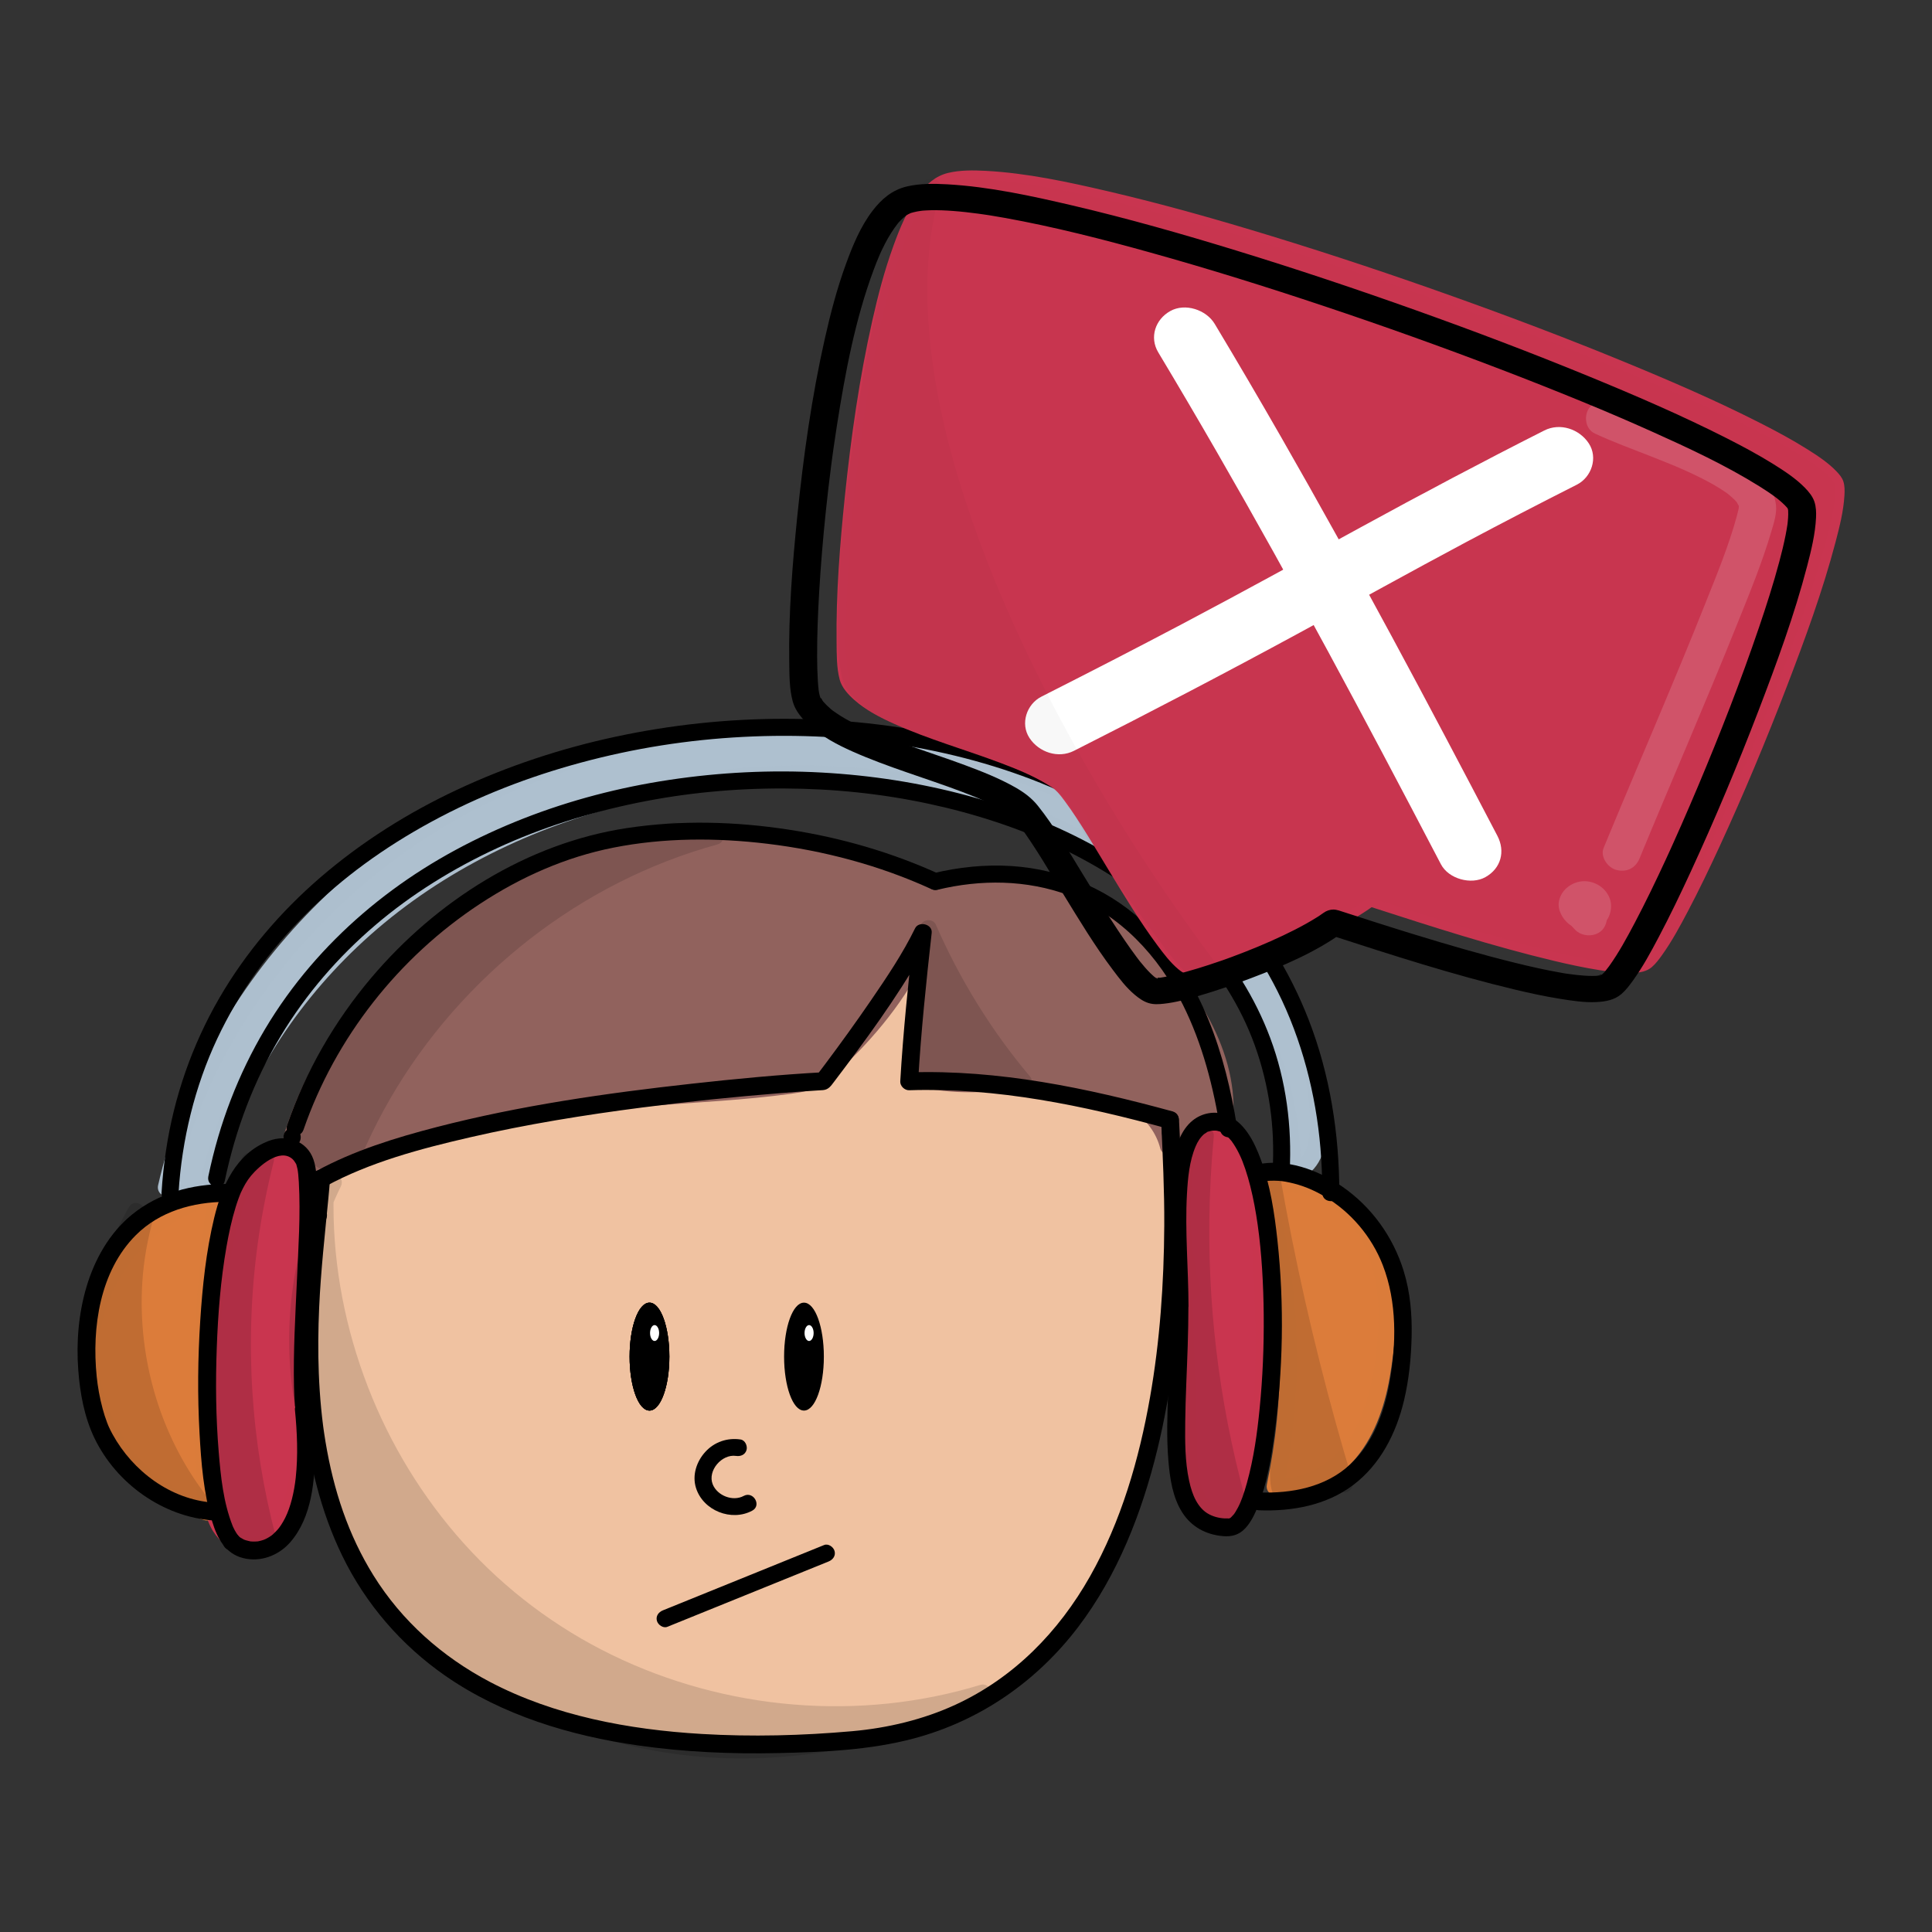 <?xml version="1.0" encoding="utf-8"?>
<!-- Generator: Adobe Adobe Illustrator 24.2.0, SVG Export Plug-In . SVG Version: 6.00 Build 0)  -->
<svg version="1.1" xmlns="http://www.w3.org/2000/svg" xmlns:xlink="http://www.w3.org/1999/xlink" x="0px" y="0px"
	 viewBox="0 0 1700.79 1700.79" style="enable-background:new 0 0 1700.79 1700.79;" xml:space="preserve">
<rect x="0" y="0" width="1700.79" height="1700.79" fill="#333333" stroke="none"/>
<style type="text/css">
	.st0{fill:#F0C2A1;}
	.st1{fill:#91625D;}
	.st2{fill:#C9354F;}
	.st3{fill:#C9354E;}
	.st4{fill:#DC7C3A;}
	.st5{fill:#DB7C3A;}
	.st6{fill:#AEC0CF;}
	.st7{fill:#ADBFCE;}
	.st8{stroke:#000000;stroke-miterlimit:10;}
	.st9{fill:#FFFFFF;stroke:#000000;stroke-miterlimit:10;}
	.st10{opacity:0.129;}
	.st11{fill:#C8354F;}
	.st12{fill:#C93550;}
	.st13{opacity:0.149;}
	.st14{fill:#FFFFFF;}
	.st15{opacity:0.031;}
</style>
<g id="Ebene_9">
	<g>
		<path class="st0" d="M290.94,1045.31c-7.46,62.62-14.93,125.72-10.1,188.59c4.84,62.88,22.87,126.27,61.68,175.97
			c36.45,46.68,89.4,78.74,145.76,96.97s116.19,23.37,175.42,23.11c69-0.31,140.27-8.52,200.1-42.88
			c79.89-45.87,128.95-133.33,149.28-223.18c20.33-89.85,15.54-183.24,10.65-275.23c-70.95-14.4-150.93-22.04-223.35-36.74
			c2.71-41.07,8.47-82.76,11.18-123.82c-35.83,63.11-35.98,88.16-78.32,115.04c-18.41,11.68-41.2,13.35-62.93,15.08
			c-132.81,10.58-264.46,35.71-391.83,74.8"/>
		<g>
			<path class="st0" d="M283.44,1045.31c-12.32,103.41-23.92,212.11,18.63,310.51c18.55,42.91,47.65,79.5,84.91,107.66
				c37.84,28.6,82.45,47.62,128.37,58.81c51.81,12.63,105.63,15.95,158.81,15.06c48.96-0.82,98.76-5.84,145.25-22.03
				c42.86-14.93,81.12-39.66,112.01-72.95c29.71-32.02,52.12-70.11,68.39-110.51c38.56-95.75,38.26-201.39,33.5-302.87
				c-0.63-13.44-1.34-26.88-2.06-40.32c-0.17-3.12-2.19-6.56-5.51-7.23c-73.99-14.95-149.35-21.8-223.35-36.74
				c1.84,2.41,3.67,4.82,5.51,7.23c2.77-41.36,8.4-82.47,11.18-123.82c0.51-7.56-10.44-10.03-13.98-3.79
				c-8.98,15.87-17.16,32.14-25.16,48.52c-5.65,11.56-11.25,23.26-18.51,33.92c-6.62,9.72-15.06,18.13-24.62,24.97
				c-6.86,4.91-14.01,9.21-22.05,11.9c-9.47,3.17-19.38,4.76-29.29,5.78c-21.61,2.22-43.29,3.64-64.89,5.96
				c-22,2.36-43.96,5.12-65.87,8.26c-44.07,6.3-87.91,14.21-131.4,23.69c-49.44,10.79-98.42,23.64-146.81,38.46
				c-9.2,2.82-5.28,17.3,3.99,14.46c86.98-26.64,175.89-46.87,265.85-60.35c44.54-6.68,89.23-11,134.07-15.01
				c19.82-1.77,40.07-4.75,57.18-15.63c11.3-7.18,21.84-15.77,30.28-26.21c9.14-11.3,15.87-24.08,22.27-37.07
				c8.99-18.21,17.9-36.41,27.9-54.1c-4.66-1.26-9.32-2.52-13.98-3.79c-2.77,41.36-8.4,82.47-11.18,123.82
				c-0.21,3.07,2.46,6.62,5.51,7.23c73.99,14.95,149.35,21.8,223.35,36.74c-1.84-2.41-3.67-4.82-5.51-7.23
				c5.41,101.77,11.37,207.1-19.07,305.82c-24.66,79.99-74.27,155.43-150.91,193.46c-42.49,21.08-90.15,29.84-137.14,32.98
				c-50.06,3.35-101.3,2.33-150.92-5.41c-90.94-14.18-181.4-56.27-228.88-138.74c-50.86-88.34-46.21-194.51-35.42-292.28
				c1.44-13.07,3-26.13,4.55-39.19c0.48-4.03-3.79-7.5-7.5-7.5C286.49,1037.81,283.93,1041.27,283.44,1045.31L283.44,1045.31z"/>
		</g>
	</g>
</g>
<g id="Ebene_10">
	<g>
		<path class="st1" d="M275.91,1035.87c84.89-50.93,187.51-60.19,286.13-68.84c52.09-4.57,130.8-8.7,150.22-14.81
			c15.49-4.87,92.29-79.27,100.07-130.98c0,57.4-7.09,83.03-10.63,124.54c39.22,15.41,83.16,5.48,125.3,5.37
			c42.14-0.11,91.73,16.99,101.65,57.94c9.95-7.72,39.3-15.44,49.25-23.16c5.87-63.02-40.63-128.19-89.46-168.46
			c-48.83-40.27-117.98-54.47-178.73-36.71c-101.09-56.55-215.88-54.38-323.41-11.31s-195.08,120.98-229.17,231.68
			c11.78,0.61,11.56,16.69,11.53,28.48"/>
		<g>
			<path class="st1" d="M279.7,1042.35c87.82-52.37,193.55-60.59,293.18-68.74c41.17-3.37,82.65-5.1,123.59-10.75
				c10.21-1.41,19.45-2.91,27.94-9.02c11.51-8.29,21.87-18.25,31.7-28.45c14.71-15.27,28.39-31.76,40.1-49.45
				c10.49-15.85,20.36-33.7,23.37-52.71c-4.91-0.66-9.82-1.33-14.73-1.99c-0.03,22.82-1.31,45.56-3.99,68.23
				c-2.21,18.78-5.01,37.47-6.64,56.32c-0.3,3.49,2.59,6.11,5.51,7.23c63.37,24.28,137.79-15.28,197.02,24.3
				c12.09,8.08,21.1,19.6,24.69,33.78c1.09,4.3,7.11,7.39,11.02,4.48c9.37-6.97,21.61-10.19,32.27-14.6
				c5.28-2.19,10.8-4.34,15.57-7.55c3.54-2.39,4.89-4.74,5.25-9.02c0.35-4.09,0.43-8.22,0.33-12.32
				c-0.76-31.47-12.69-61.85-29.11-88.35c-33-53.26-83.91-97.94-145.86-112.43c-33.92-7.93-69.67-7.41-103.19,2.23
				c1.93,0.25,3.85,0.5,5.78,0.76c-42.93-23.87-90.25-38.4-139.17-42.74c-48.44-4.29-97.61,1.63-144.28,14.97
				c-80.98,23.16-158.64,67.55-213.6,132.12c-30.06,35.32-52.79,76.18-66.54,120.49c-1.57,5.04,2.6,9.04,7.23,9.49
				c5.4,0.53,4.04,17.42,4.03,20.98c-0.03,9.65,14.97,9.67,15,0c0.04-14.58-0.6-34.17-19.03-35.98c2.41,3.16,4.82,6.33,7.23,9.49
				c18.39-59.23,53.82-111.27,100.39-152c49.02-42.88,109.29-73.37,171.84-90.85c71.34-19.94,147.56-20.98,217.89,3.69
				c8.78,3.08,17.42,6.52,25.89,10.36c8.67,3.94,16.86,9.13,25.55,12.92c4.33,1.89,8.28-0.01,12.59-1.09
				c4.31-1.08,8.65-2.01,13.02-2.78c8.08-1.43,16.27-2.22,24.47-2.51c33.15-1.2,66.61,6.17,96.03,21.52
				c30.05,15.68,55.55,40.08,76.28,66.66c20.66,26.48,38.11,58.39,41.83,92.26c0.9,8.2,0.97,16.43,0.26,24.64
				c1.24-2.16,2.48-4.32,3.71-6.48c-14.63,10.89-34.61,12.26-49.25,23.16c3.67,1.49,7.34,2.99,11.02,4.48
				c-7.55-29.75-33.84-48.05-61.86-56.67c-33.95-10.45-68.72-5.47-103.5-3.91c-22.69,1.01-45.39,0.24-66.83-7.97
				c1.84,2.41,3.67,4.82,5.51,7.23c1.63-18.84,4.43-37.54,6.64-56.32c2.67-22.67,3.95-45.4,3.99-68.23
				c0.01-8.16-13.37-10.57-14.73-1.99c-2.57,16.24-10.4,31.12-19.1,44.87c-9.88,15.62-21.49,30.09-33.96,43.7
				c-10.16,11.09-20.9,21.9-32.73,31.22c-0.63,0.5-2.82,2.14-4.53,3.29c-1.58,1.06-3.19,1.97-4.86,2.85
				c1.32-0.69,0.73-0.21-0.68,0.12c-1,0.24-1.99,0.52-3,0.75c-2.83,0.64-5.69,1.13-8.56,1.59c-39.29,6.2-79.54,7.37-119.16,10.52
				c-49.15,3.92-98.49,8.19-147.11,16.56c-55.59,9.58-110.56,25.62-159.29,54.68C263.84,1034.34,271.38,1047.31,279.7,1042.35
				L279.7,1042.35z"/>
		</g>
	</g>
	<g>
		<g>
			<path class="st1" d="M821.58,840.87c9.65,0,9.67-15,0-15C811.93,825.87,811.91,840.87,821.58,840.87L821.58,840.87z"/>
		</g>
	</g>
</g>
<g id="Ebene_11">
	<g>
		<path class="st2" d="M264.4,1203.4c1.72-49.78,3.44-99.55,5.16-149.33c0.52-14.9-0.82-33.1-14.17-39.72
			c-9.35-4.64-21.16-0.92-28.7,6.29c-7.55,7.21-11.7,17.2-15.22,27.03c-28.8,80.24-29.24,167.59-26.57,252.81
			c0.41,13,0.96,26.36,6.24,38.24c5.28,11.88,16.47,22.08,29.47,22.22c21.25,0.23,33.55-23.86,38.4-44.55
			c9.37-40,10.05-82.01,2-122.29"/>
		<g>
			<path class="st3" d="M271.9,1203.4c1.08-31.19,2.16-62.39,3.23-93.58c0.53-15.26,1.06-30.53,1.58-45.79
				c0.4-11.61,1.25-23.56-1.81-34.91c-2.81-10.43-9.58-19.81-20.26-23.1c-11.73-3.62-24.63,1.18-33.27,9.32
				c-9.73,9.16-14.44,22.39-18.69,34.7c-4.72,13.66-8.65,27.6-11.89,41.68c-12.78,55.56-15.08,112.93-14.33,169.73
				c0.19,14.19,0.51,28.39,1.03,42.57c0.51,13.79,1.74,27.93,8.09,40.44c10.4,20.48,35.93,31.74,55.84,17.12
				c21.59-15.85,26.56-46.51,29.9-71.17c4.43-32.75,3.27-65.89-3.1-98.31c-1.86-9.46-16.32-5.46-14.46,3.99
				c5.11,26.04,6.51,52.7,4.26,79.14c-1.1,12.87-3.13,25.66-6.04,38.24c-2.07,8.93-5.06,17.61-9.91,25.43
				c-4.15,6.68-10.26,13.21-18.44,14.4c-9.17,1.34-17.6-4.71-22.51-11.98c-6.31-9.34-7.77-20.94-8.38-31.93
				c-0.71-12.85-0.88-25.75-1.12-38.61c-0.96-51.2,0.05-102.87,9.2-153.39c4.44-24.53,10.55-49.1,19.6-72.37
				c3.76-9.68,9.35-20.43,19.78-24.1c8.88-3.12,16.41,1.09,19.48,9.68c3.77,10.54,2.41,22.5,2.03,33.44
				c-0.53,15.26-1.06,30.53-1.58,45.79c-1.08,31.19-2.16,62.39-3.23,93.58C256.56,1213.05,271.56,1213.04,271.9,1203.4L271.9,1203.4
				z"/>
		</g>
	</g>
	<g>
		<path class="st2" d="M1042.17,1136.82c1.51,48.17,3.01,96.35,4.52,144.52c0.37,11.98,0.85,24.38,6.14,35.13
			c5.29,10.75,16.83,19.41,28.64,17.44c17.69-2.96,23.77-24.95,25.63-42.79c8.59-82.55,7.53-166.09-3.17-248.39
			c-1.32-10.13-2.86-20.49-7.83-29.42c-4.97-8.92-14.13-16.22-24.34-16.06c-19.54,0.3-28.49,24.43-30.18,43.9
			c-2.78,31.99-0.14,64.45,7.77,95.58"/>
		<g>
			<path class="st3" d="M1034.67,1136.82c0.91,29.04,1.82,58.07,2.72,87.11c0.45,14.52,0.91,29.04,1.36,43.55
				c0.41,13.2,0.06,26.8,2.98,39.76c4.92,21.81,27.06,43.28,50.27,30.85c18.33-9.81,21.38-34.41,23.19-52.83
				c5.61-56.9,6.63-114.26,3.07-171.33c-1.73-27.71-3.64-56.01-8.62-83.35c-2.13-11.7-6.46-23.64-15.57-31.75
				c-8.2-7.29-19.36-11.11-30.19-7.95c-22.27,6.49-28.63,33.95-30.11,54.02c-2.32,31.45,0.67,63.23,8.34,93.81
				c2.35,9.36,16.82,5.39,14.46-3.99c-5.98-23.84-8.89-48.25-8.55-72.84c0.23-16.63,0.14-38.92,12.62-51.88
				c5.35-5.54,12.85-6.87,19.62-2.85c8.58,5.11,12.23,14.74,14.25,24.05c2.61,12.05,3.59,24.57,4.89,36.81
				c1.31,12.35,2.4,24.72,3.27,37.1c3.59,50.84,3.54,101.95-0.15,152.78c-0.88,12.07-1.61,24.28-3.3,36.27
				c-1.1,7.81-2.94,15.99-6.95,22.86c-3.71,6.35-9.85,10.99-17.53,9.25c-9.34-2.12-15.23-11.12-17.71-19.75
				c-3.6-12.5-2.88-26.18-3.28-39.06c-0.45-14.52-0.91-29.04-1.36-43.55c-0.91-29.04-1.82-58.07-2.72-87.11
				C1049.37,1127.19,1034.37,1127.15,1034.67,1136.82L1034.67,1136.82z"/>
		</g>
	</g>
</g>
<g id="Ebene_12">
	<g>
		<path class="st4" d="M197.61,1050.57c-63.32,11.46-114.93,69.92-118.46,134.17s41.37,128.01,103.05,146.33
			c-7.53-90.73-5.04-182.29,7.4-272.48"/>
		<g>
			<path class="st5" d="M195.61,1043.34c-51.71,9.66-95.04,48.44-114.22,96.86c-20.02,50.53-7.77,107.27,26.04,148.82
				c18.8,23.1,44.24,40.63,72.78,49.28c4.38,1.33,9.89-2.4,9.49-7.23c-5.77-70.19-5.65-140.82,0.48-210.98
				c1.74-19.88,3.94-39.73,6.65-59.51c0.55-4.04-0.98-8.01-5.24-9.23c-3.49-1-8.68,1.23-9.23,5.24
				c-9.7,70.78-13.61,142.25-11.21,213.67c0.68,20.29,1.88,40.57,3.54,60.8c3.16-2.41,6.33-4.82,9.49-7.23
				c-46.19-14-82.08-54.13-93.8-100.6c-11.81-46.82,4.91-95.58,39.17-128.78c19.32-18.73,43.54-31.71,70.02-36.65
				C209.08,1056.03,205.07,1041.57,195.61,1043.34L195.61,1043.34z"/>
		</g>
	</g>
	<g>
		<path class="st4" d="M1114.23,1047.24c23.56,84.84,26.42,175.35,8.26,261.51c27.94,2.86,55.17-14.18,71.04-37.36
			s22.1-51.58,25.32-79.48c4.03-34.99,3.43-72.13-13.23-103.16c-16.67-31.03-53.25-53.53-87.26-44.37"/>
		<g>
			<path class="st5" d="M1107,1049.23c17.95,65.07,23.73,133.12,17.11,200.3c-1.89,19.23-4.9,38.31-8.85,57.22
				c-1.06,5.08,2.19,9.04,7.23,9.49c25.62,2.29,50.53-10.24,67.69-28.73c18.98-20.46,28.44-47.77,33.21-74.82
				c9.06-51.4,10.24-115.47-31.57-153.66c-20.28-18.53-48.19-28.88-75.45-21.9c-9.34,2.39-5.38,16.87,3.99,14.46
				c20.34-5.21,41.63,1.98,57.49,15.11c18.16,15.03,28.26,36.13,32.73,58.99c4.76,24.35,3.26,50.05-0.28,74.47
				c-3.53,24.34-9.91,49.13-24.56,69.31c-14.48,19.95-38.13,34.01-63.24,31.77c2.41,3.16,4.82,6.33,7.23,9.49
				c14.29-68.39,15.76-138.97,4.42-207.9c-3.19-19.41-7.45-38.63-12.69-57.6C1118.9,1035.95,1104.43,1039.9,1107,1049.23
				L1107,1049.23z"/>
		</g>
	</g>
</g>
<g id="Ebene_13">
	<g>
		<path class="st6" d="M185.04,1034.45c26.54-103.39,95.37-193.73,183.41-254.08s194.21-91.72,300.77-97.81
			c108.83-6.22,221.73,14.46,312.64,74.62c90.91,60.16,156.48,163.33,155.76,272.34c15.8,1.22,22.87-19.48,23.07-35.33
			c0.9-73.37-32.19-144.77-82.16-198.49c-49.97-53.73-115.74-90.9-184.78-115.72c-147.49-53.01-315.95-50.57-458.09,15.46
			S181.08,892.54,146.4,1045.39c13.42,8.58,33.01,5.61,43.29-6.57"/>
		<g>
			<path class="st7" d="M192.28,1036.45c20.11-77.67,64.06-147.55,122.01-202.63c62.17-59.09,139.97-99.57,222.38-122.2
				c83.8-23.02,173.76-29.36,259.74-15.84c83.07,13.06,164.52,45.69,226.77,103.37c56.54,52.4,97.96,124.21,105.62,201.72
				c0.94,9.52,1.36,19.08,1.33,28.65c-0.02,4.18,3.45,7.33,7.5,7.5c21.6,0.92,29.89-23.99,30.54-41.6
				c0.88-24.12-2.89-48.91-9.15-72.15c-12.67-46.98-37.42-90.34-69.57-126.69c-66.08-74.74-161.98-119.74-257.57-143.01
				c-98.95-24.09-203.94-24.74-302.71,0.63c-90.91,23.35-174.84,69.57-242.69,134.47c-63.96,61.19-113.26,138.27-138.95,223.17
				c-3.15,10.42-5.92,20.96-8.35,31.57c-0.76,3.31,0.51,6.69,3.45,8.47c16.61,10.08,39.45,6.88,52.38-7.74
				c6.37-7.21-4.2-17.86-10.61-10.61c-8.6,9.73-23.02,12.18-34.2,5.4c1.15,2.82,2.3,5.65,3.45,8.47
				c18.94-82.83,60.73-159.35,117.91-221.99c59.04-64.69,133.68-114.28,216.41-143.11c92.57-32.26,193.31-39.77,289.98-24.32
				c93.67,14.97,188.92,50.09,262.22,111.66c36.02,30.26,66.11,67.08,86.53,109.58c10.04,20.9,17.51,43.06,21.99,65.82
				c2.23,11.29,3.64,22.7,4.22,34.19c0.49,9.87,0.96,19.91-2,29.45c-1.99,6.42-5.66,13.67-13.28,13.35c2.5,2.5,5,5,7.5,7.5
				c0.3-81.35-35.07-159.15-89.29-218.74C997.6,746.8,918.03,706.51,834.25,687.74c-87.76-19.67-180.5-17.72-268.21,1.23
				c-87.3,18.86-171.02,56.53-239.73,114.04c-63.16,52.88-113.24,122.29-139.86,200.49c-3.25,9.54-6.11,19.2-8.64,28.95
				C175.39,1041.81,189.85,1045.8,192.28,1036.45L192.28,1036.45z"/>
		</g>
	</g>
</g>
<g id="Ebene_2">
</g>
<g id="Ebene_4_2_">
</g>
<g id="Ebene_5_1_">
</g>
<g id="Ebene_6_1_">
	<g>
		<g>
			<path d="M280.26,1077.46c10.12,0,10.14-15.73,0-15.73C270.14,1061.74,270.12,1077.46,280.26,1077.46L280.26,1077.46z"/>
		</g>
	</g>
	<g>
		<g>
			<path d="M203.61,1364.67c10.12,0,10.14-15.73,0-15.73C193.5,1348.95,193.48,1364.67,203.61,1364.67L203.61,1364.67z"/>
		</g>
	</g>
	<g>
		<g>
			<path d="M1108.11,1040.72c10.12,0,10.14-15.73,0-15.73C1097.99,1025,1097.98,1040.72,1108.11,1040.72L1108.11,1040.72z"/>
		</g>
	</g>
	<g>
		<g>
			<path d="M1030.44,1149.78c-0.03,24.94-1.18,49.84-2.08,74.76c-0.74,20.61-1.51,41.39,0.26,61.97
				c1.32,15.34,3.75,31.93,12.27,45.14c8.14,12.62,20.86,19.36,35.67,20.64c7.71,0.67,14.11-1.01,19.53-6.73
				c5.3-5.6,8.58-12.74,11.42-19.81c7.88-19.65,11.4-41.17,14.26-62.03c7.75-56.6,8.97-114.94,2.8-171.76
				c-2.61-24.05-6.26-48.64-14.72-71.43c-5.74-15.47-14.48-33.43-31.17-39.34c-9.75-3.45-20.73-1.26-28.72,5.17
				c-10.35,8.33-14.79,22.44-17.28,34.98c-6.93,34.93-3.88,71.49-2.63,106.81c0.26,7.26,0.48,14.53,0.49,21.8
				c0.01,10.12,15.74,10.14,15.73,0c-0.05-32.99-3.22-65.92-1.35-98.91c0.79-13.99,2.1-28.9,7.66-41.93
				c1.71-4.01,4.14-8.12,7.99-11.21c-1.29,1.03,1.3-0.74,1.71-1.01c1.73-1.12-0.18-0.24,1.77-0.8c1.1-0.31,2.19-0.62,3.32-0.8
				c-1.62,0.25,1.3-0.02,1.96-0.01c0.66,0.01,1.32,0.1,1.97,0.12c1.51,0.04-1.99-0.47-0.54-0.06c0.37,0.1,0.77,0.12,1.14,0.24
				c0.62,0.19,1.25,0.36,1.87,0.53c0.25,0.07,0.49,0.19,0.74,0.26c1.92,0.5-1.16-0.66-0.07-0.03c1.17,0.67,2.34,1.3,3.5,2
				c1.92,1.16-0.21-0.29,0.43,0.27c0.71,0.62,1.43,1.22,2.12,1.87c1.17,1.11,2.22,2.32,3.28,3.54c1.41,1.63-0.71-1.11,0.56,0.71
				c0.58,0.83,1.18,1.65,1.73,2.5c2.25,3.41,4.16,7.03,5.87,10.74c0.42,0.92,0.83,1.84,1.23,2.77c-0.79-1.84,0.48,1.22,0.63,1.6
				c0.88,2.24,1.7,4.5,2.47,6.78c1.67,4.95,3.11,9.97,4.39,15.04c2.84,11.24,4.91,22.68,6.54,34.15c3.54,24.84,5.08,53.1,5.3,79.37
				c0.24,27.45-0.88,54.95-3.59,82.27c-2.18,22-5.14,43.69-11.26,65.77c-1.15,4.16-2.43,8.28-3.9,12.34c-0.61,1.68-1.26,3.35-1.95,5
				c0.94-2.26-0.37,0.79-0.62,1.32c-0.4,0.85-0.81,1.7-1.24,2.53c-0.66,1.29-1.37,2.56-2.13,3.79c-0.35,0.57-0.73,1.12-1.09,1.68
				c-0.21,0.32-0.46,0.62-0.67,0.94c-0.78,1.21,1.27-1.46,0.33-0.42c-0.83,0.93-1.68,1.82-2.53,2.72c-0.61,0.66-2.1,1.2,0.18-0.06
				c-0.35,0.2-1.05,0.98-1.44,0.94c-0.1-0.01-0.51,0.25-0.61,0.32c-0.56,0.41-1.46,0.05,1.02-0.41c-0.42,0.08-0.81,0.32-1.24,0.4
				c-2,0.36,1.77,0.17,0.45-0.02c-1.33-0.19-2.81,0-4.16-0.08c-5.49-0.33-10.73-1.75-15.3-4.61c-4.06-2.55-7.31-6.39-9.95-11.21
				c-2.79-5.1-4.6-11.06-5.97-17.35c-3.67-16.93-3.63-34.65-3.43-51.88c0.26-22.23,1.48-44.45,2.18-66.67
				c0.37-11.71,0.61-23.43,0.62-35.15C1046.18,1139.66,1030.45,1139.64,1030.44,1149.78L1030.44,1149.78z"/>
		</g>
	</g>
	<g>
		<g>
			<path d="M1030.56,1005.26c10.12,0,10.14-15.73,0-15.73C1020.44,989.54,1020.42,1005.26,1030.56,1005.26L1030.56,1005.26z"/>
		</g>
	</g>
	<g>
		<g>
			<path d="M275.13,1035.44c-9.4,64.97-18.84,130.52-14.26,196.32c0.7,10.04,16.43,10.12,15.73,0
				c-4.49-64.41,4.49-128.55,13.7-192.14c0.61-4.2-1.04-8.45-5.49-9.67C281.11,1028.93,275.74,1031.21,275.13,1035.44
				L275.13,1035.44z"/>
		</g>
	</g>
	<g>
		<g>
			<path d="M274.85,1037.53c-2.04,29.46-5.98,58.75-8.1,88.21c-2.83,39.25-3.44,78.79,0.65,117.98
				c4.54,43.45,14.7,86.36,33.86,125.8c20.67,42.54,52.04,78.86,90.88,105.8c49.97,34.66,109.91,52.7,169.61,61.24
				c40.76,5.83,81.96,7.64,123.09,6.73c39.9-0.88,80.73-2.54,119.49-12.84c58.42-15.53,108.44-50.26,144.89-98.25
				c34.63-45.6,55.98-100.4,69.5-155.66c12.96-52.97,19.1-107.58,21.17-162.01c1.45-38,0.69-76-1.25-113.97
				c-0.25-4.87-0.52-9.74-0.73-14.61c-0.44-10.08-16.17-10.13-15.73,0c1.37,31.03,2.93,61.99,2.75,93.07
				c-0.28,50.76-3.85,101.78-12.52,150.98c-9.67,54.93-25.46,109.25-52.81,157.67c-27.6,48.86-67.15,89.42-118.63,113.11
				c-28.28,13.02-59.66,20.47-90.82,23.24c-43.98,3.91-88.41,5.03-132.5,2.43c-63.99-3.77-129.62-16-186.37-45.82
				c-42.14-22.15-77.61-53.77-102.36-93.49c-22.41-35.96-35.26-75.23-42.36-117.8c-0.41-2.48-0.8-4.96-1.17-7.44
				c-0.2-1.35-0.4-2.7-0.59-4.06c-0.09-0.68-0.19-1.35-0.28-2.03c0.19,1.42,0,0-0.08-0.61c-0.65-5.16-1.25-10.33-1.74-15.51
				c-0.98-10.21-1.65-20.45-2.05-30.7c-0.76-19.39-0.55-38.8,0.32-58.18c1.45-32.21,5.06-64.22,8.14-96.3
				c0.54-5.65,1.05-11.31,1.44-16.97C291.28,1027.43,275.55,1027.47,274.85,1037.53L274.85,1037.53z"/>
		</g>
	</g>
	<g>
		<g>
			<path d="M286.68,1044.32c39.21-21.34,83.81-33.14,127.23-43.13c49.86-11.47,100.49-19.65,151.21-26.2
				c40.32-5.21,80.78-9.39,121.3-12.63c10.76-0.86,21.53-1.66,32.3-2.34c1.95-0.12,3.91-0.18,5.85-0.36
				c4.83-0.43,6.98-3.76,9.61-7.23c27.45-36.19,54.82-73.22,77.27-112.77c2.69-4.74,5.28-9.55,7.67-14.45
				c-4.88-1.32-9.77-2.65-14.65-3.97c-4.84,43.48-9.4,86.98-11.94,130.67c-0.24,4.15,3.8,8,7.86,7.86
				c77.26-2.53,153.42,13.49,227.56,33.75c9.78,2.67,13.95-12.49,4.18-15.16c-75.4-20.61-153.17-36.88-231.74-34.31
				c2.62,2.62,5.24,5.24,7.86,7.86c2.54-43.69,7.1-87.19,11.94-130.67c0.86-7.73-11.34-10.75-14.65-3.97
				c-10.89,22.31-24.95,43.14-38.95,63.58c-12.92,18.86-26.31,37.4-40,55.7c-2.82,3.77-5.65,7.53-8.51,11.26
				c2.26-1.3,4.53-2.6,6.79-3.89c-38.62,2.13-77.21,5.82-115.65,10.07c-75.51,8.34-151.31,19.19-224.94,38.24
				c-36.12,9.35-72.62,20.6-105.53,38.51C269.85,1035.58,277.78,1049.16,286.68,1044.32L286.68,1044.32z"/>
		</g>
	</g>
	<g>
		<g>
			<path d="M275.36,1237.6c-2.66-30.28-0.43-61.17,0.89-91.46c1.41-32.35,3.62-64.84,2.84-97.23c-0.22-9.17-0.12-19.51-3.18-28.27
				c-5.85-16.7-23.73-22.25-39.4-16.23c-28.87,11.1-41.22,39.78-47.94,67.64c-7.14,29.59-10.33,60.23-12.29,90.55
				c-2.13,32.93-2.47,66.04-0.63,98.99c1.45,26.01,3.53,53.07,11.24,78.1c4.44,14.44,11.29,27.79,26.9,31.86
				c15.48,4.04,31.62-2.17,41.91-14.09c18.86-21.86,21.66-54.35,21.57-81.93c-0.04-11.52-0.78-23.01-1.91-34.47
				c-0.42-4.23-3.32-7.86-7.86-7.86c-3.93,0-8.28,3.61-7.86,7.86c1.96,19.87,2.84,40.01,0.69,59.91
				c-1.3,12.04-4.36,25.48-9.27,35.22c-1.09,2.15-2.28,4.26-3.6,6.27c-0.61,0.93-1.25,1.85-1.92,2.74c1.01-1.35-0.77,0.93-1.16,1.37
				c-1.3,1.49-2.71,2.83-4.16,4.17c-0.27,0.25-0.57,0.48-0.85,0.72c-1.43,1.24,1.39-0.96-0.13,0.11c-0.72,0.51-1.44,1.02-2.18,1.48
				c-1.42,0.89-2.9,1.65-4.42,2.35c2.2-1.03-0.21,0.07-0.79,0.25c-0.74,0.23-1.47,0.47-2.22,0.67c-0.73,0.19-1.47,0.33-2.21,0.5
				c-2.28,0.53,0.11,0.07-0.53,0.1c-1.42,0.07-2.83,0.2-4.26,0.15c-0.69-0.02-1.37-0.11-2.06-0.14c-2.08-0.08,1.67,0.47-0.31-0.05
				c-1.26-0.33-2.53-0.54-3.78-0.93c-0.6-0.19-1.17-0.43-1.77-0.62c-0.7-0.22,1.78,0.99-0.12-0.08c-1.01-0.56-2-1.16-3.01-1.72
				c-1.73-0.97,0.35,0.39,0.01,0.06c-0.38-0.36-0.81-0.66-1.18-1.04c-0.35-0.36-0.69-0.74-1.04-1.09c-1.48-1.45,0.2,0.43-0.28-0.34
				c-0.86-1.37-1.75-2.68-2.51-4.11c-0.42-0.79-0.8-1.59-1.19-2.39c-0.16-0.33-0.31-0.68-0.46-1.02c-0.74-1.59,0.49,1.27-0.11-0.26
				c-8.23-20.78-10.47-43.32-12.28-65.08c-2.55-30.56-2.84-61.33-1.72-91.96c1.09-29.66,3.41-59.43,8.53-88.69
				c2.08-11.88,4.6-23.73,8.18-35.25c0.76-2.43,1.56-4.85,2.44-7.24c0.91-2.5,1.64-4.3,2.06-5.23c2.39-5.22,5.14-10.25,8.82-14.7
				c6.96-8.4,25.43-25.07,36.73-14.74c1.41,1.29,2.11,2.74,3.14,4.29c0.92,1.39-0.39-1.79,0.04,0.04c0.34,1.47,0.84,2.9,1.13,4.39
				c0.18,0.9,0.31,1.81,0.45,2.72c-0.34-2.24,0.13,1.15,0.17,1.6c0.25,2.37,0.42,4.75,0.55,7.13c1.61,28.76-0.41,57.81-1.68,86.54
				c-1.38,31.11-3.26,62.32-2.58,93.47c0.12,5.65,0.36,11.3,0.85,16.93C260.51,1247.6,276.24,1247.69,275.36,1237.6L275.36,1237.6z"
				/>
		</g>
	</g>
	<g>
		<g>
			<path d="M199.21,1042.27c-30.08,0.11-59.7,7.86-83.26,27.16c-19.65,16.1-32.57,39.15-39.76,63.25
				c-7.03,23.55-9.11,48.78-7.3,73.24c1.51,20.46,5.3,41.44,14.25,60.06c19.25,40.04,60.25,69.34,104.69,72.54
				c10.1,0.73,10.05-15,0-15.73c-37.66-2.71-70.87-27.65-88.74-60.17c-1.11-2.02-2.15-4.07-3.11-6.16c-0.28-0.6-1.06-2.45-0.41-0.87
				c-0.44-1.06-0.86-2.12-1.27-3.19c-1.53-4.02-2.82-8.12-3.95-12.27c-2.63-9.64-4.34-19.59-5.22-28.3
				c-4.42-43.37,2.85-92.88,34.45-124.49c20.93-20.94,50.15-29.23,79.62-29.34C209.33,1057.96,209.35,1042.24,199.21,1042.27
				L199.21,1042.27z"/>
		</g>
	</g>
	<g>
		<g>
			<path d="M1110.2,1040.44c1.06-0.24,2.13-0.44,3.2-0.63c0.34-0.06,1.53-0.2-0.1,0c0.45-0.06,0.91-0.11,1.36-0.15
				c2.37-0.19,4.73-0.31,7.11-0.27c5.63,0.1,8.08,0.44,13.42,1.59c11.26,2.43,20.89,6.42,30.73,12.21
				c23.23,13.66,41.58,35.37,51.35,60.49c12.66,32.55,12.02,69.76,5.91,103.72c-4.77,26.48-14.5,53.13-34.62,71.8
				c-21.58,20.03-51.55,25.71-80.46,24.61c-10.12-0.39-10.1,15.34,0,15.73c29.04,1.11,59.29-4.27,82.96-22.09
				c24.13-18.16,38.06-45.73,44.94-74.65c4.37-18.37,6.25-37.36,6.69-56.21c0.45-19.42-1.2-38.88-6.94-57.52
				c-9.3-30.24-28.31-56.73-54.41-74.68c-21.19-14.58-49.45-24.97-75.34-19.12C1096.16,1027.51,1100.33,1042.67,1110.2,1040.44
				L1110.2,1040.44z"/>
		</g>
	</g>
	<g>
		<g>
			<path d="M257.14,1009c10.12,0,10.14-15.73,0-15.73C247.02,993.27,247,1009,257.14,1009L257.14,1009z"/>
		</g>
	</g>
	<g>
		<g>
			<path d="M267.2,994.52c27.96-81.02,83.84-151.9,155.43-198.9c35.96-23.61,75.22-41.1,117.52-49.45
				c44.48-8.78,90.62-8.79,135.52-3.37c49.38,5.96,98.62,19,143.89,39.73c3.71,1.7,8.03,1.03,10.26-2.69
				c1.92-3.21,0.98-8.58-2.69-10.26c-42.05-19.25-86.89-32.16-132.58-39.19c-47.11-7.25-95.15-8.58-142.36-1.46
				c-88.24,13.3-168.2,64.25-225.34,131.83c-32.42,38.35-57.73,82.29-74.11,129.79C249.58,999.68,264.07,1003.61,267.2,994.52
				L267.2,994.52z"/>
		</g>
	</g>
	<g>
		<g>
			<path d="M825.34,783.28c37.94-9.19,78.29-8.96,115.6,4.85c44.97,16.66,78.94,53.49,100.29,96.18
				c17.42,34.83,27.18,73.15,33.21,111.46c0.63,3.99,5.64,6.24,9.23,5.24c4.26-1.19,5.87-5.19,5.24-9.23
				c-9.92-63.05-30.97-128.67-77-174.97c-32.51-32.69-75.68-51.44-121.54-54.42c-23.13-1.5-46.51,0.97-69.01,6.42
				C811.98,771.08,815.95,785.55,825.34,783.28L825.34,783.28z"/>
		</g>
	</g>
	<g>
		<g>
			<path d="M197.88,1039.52c9.39-45.04,25.59-88.19,49.33-127.61c22.21-36.88,50.38-69.51,83.25-97.55
				c32.09-27.38,68.88-50.08,107.52-67.9c38.83-17.9,80.7-31.07,122.98-39.72c42.56-8.71,85.66-12.81,129.41-12.63
				c43.23,0.18,85.39,4.5,127.36,13.5c39.89,8.55,79.33,21.3,115.49,38.56c34.74,16.58,67.13,37.25,95.03,62.69
				c27.32,24.9,49.14,52.64,65.54,85.87c16.12,32.67,25.28,70.3,26.77,106.96c0.4,9.94,0.3,19.89-0.24,29.83
				c-0.52,9.65,14.48,9.62,15,0c2.15-39.84-3.09-80.24-17.08-117.7c-13.32-35.66-33.86-68.1-59.68-96.03
				c-26.3-28.44-57.78-52.04-91.51-70.97c-36.04-20.23-74.93-35.43-114.78-46.26c-42.03-11.43-85.39-18.07-128.86-20.47
				c-44.78-2.47-89.74-0.22-134.09,6.45c-43.91,6.6-87.18,17.81-128.53,34.03c-40.91,16.05-80.02,36.79-115.4,62.93
				c-35.6,26.31-67.16,57.58-93.08,93.5c-27.03,37.46-47.26,79.68-60.27,123.97c-3.35,11.4-6.2,22.94-8.63,34.57
				C181.45,1044.95,195.91,1048.98,197.88,1039.52L197.88,1039.52z"/>
		</g>
	</g>
	<g>
		<g>
			<path d="M157.19,1050.14c2.83-46.52,14.3-93.79,34.05-135.77c19.42-41.26,45.69-77.52,77.77-109.47
				c32.73-32.6,69.75-59.16,110.46-81.31c41.84-22.76,85.76-39.77,131.9-52.23c47.09-12.71,94.44-20.14,142.92-22.65
				c48.06-2.48,97.03-0.04,143.79,7.82c45.75,7.69,91.88,20.75,133.55,39.33c41.02,18.28,79.57,42.18,112.49,71.78
				c33.47,30.11,60.43,64.89,80.61,105.17c21.28,42.47,33.7,90.42,37.69,138c1.1,13.08,1.6,26.2,1.62,39.33
				c0.01,9.65,15.01,9.67,15,0c-0.05-51.79-8.14-103.88-26.93-152.28c-16.96-43.67-42.05-83.72-74.05-117.96
				c-31.16-33.34-68.44-60.85-108.67-82.27c-41.78-22.25-86.82-38.27-132.93-48.77c-47.89-10.91-97.14-16.08-146.23-16.08
				c-49.83,0-99.73,5.33-148.45,15.79c-48.07,10.32-95.05,25.85-139.58,46.74c-43.17,20.26-83.89,45.88-120.06,77.02
				c-35.15,30.27-65.77,66.08-89.06,106.26c-23.9,41.24-39.87,86.96-46.92,134.09c-1.86,12.42-3.2,24.92-3.96,37.46
				C141.6,1059.78,156.61,1059.74,157.19,1050.14L157.19,1050.14z"/>
		</g>
	</g>
</g>
<g id="Ebene_7">
	<ellipse class="st8" cx="571.76" cy="1194.26" rx="17" ry="47"/>
	<ellipse class="st8" cx="571.76" cy="1194.26" rx="17" ry="47"/>
	<ellipse class="st8" cx="571.76" cy="1194.26" rx="17" ry="47"/>
	<ellipse class="st8" cx="707.76" cy="1194.26" rx="17" ry="47"/>
	<g>
		<g>
			<path d="M651.96,1267.22c-11.61-1.71-22.95,2.08-30.98,10.83c-7.77,8.47-11.82,20.59-8.27,31.85c6.31,20,31.24,29.84,49.54,19.96
				c8.5-4.59,0.93-17.55-7.57-12.95c-9.54,5.15-23.25-0.2-27.26-10.23c-4.79-11.99,8.03-26.84,20.55-24.99
				c4.04,0.6,8.02-1.01,9.23-5.24C658.2,1272.92,655.96,1267.81,651.96,1267.22L651.96,1267.22z"/>
		</g>
	</g>
	<ellipse class="st9" cx="576.26" cy="1173.51" rx="4.5" ry="7.5"/>
	<ellipse class="st9" cx="576.26" cy="1173.51" rx="4.5" ry="7.5"/>
	<ellipse class="st9" cx="712.26" cy="1173.51" rx="4.5" ry="7.5"/>
	<g>
		<g>
			<path d="M587.53,1432.11c47.3-19.17,94.61-38.33,141.91-57.5c3.74-1.51,6.42-5,5.24-9.23c-0.99-3.55-5.44-6.77-9.23-5.24
				c-47.3,19.17-94.61,38.33-141.91,57.5c-3.74,1.51-6.42,5-5.24,9.23C579.3,1430.42,583.74,1433.64,587.53,1432.11L587.53,1432.11z
				"/>
		</g>
	</g>
</g>
<g id="Ebene_14">
	<g class="st10">
		<path d="M127.94,1070.1c-25.3,87.38-5.05,186.63,52.45,257.12c-51.25-9.97-88.47-59.47-95.99-111.14s9.85-104.17,35.52-149.63"/>
		<g>
			<path d="M120.71,1068.11c-20.14,70.35-11.95,147.44,20.8,212.72c9.25,18.44,20.59,35.68,33.58,51.7
				c2.43-4.18,4.86-8.36,7.3-12.54c-34.74-7.02-61.84-32.37-77.47-63.43c-18.32-36.43-17.93-78.65-7.51-117.35
				c6.51-24.21,16.74-47.16,28.99-68.98c4.73-8.43-8.22-16-12.95-7.57c-23.13,41.19-40.07,87.93-38.17,135.78
				c1.58,39.78,17.61,79.18,47.07,106.5c15.73,14.58,34.94,25.25,56.04,29.51c7.66,1.55,12.02-6.71,7.3-12.54
				c-43.54-53.7-64.74-124.16-60.42-192.95c1.21-19.28,4.58-38.31,9.9-56.87C137.84,1062.8,123.37,1058.83,120.71,1068.11
				L120.71,1068.11z"/>
		</g>
	</g>
	<g class="st10">
		<path d="M233.82,1020.37c-27.86,109.55-27.15,226.23,2.04,335.44c-14.14,3.72-29-6.26-35.79-19.21
			c-6.79-12.95-7.44-28.13-7.95-42.75c-3.18-91.6-5.87-186.22,27.69-271.52"/>
		<g>
			<path d="M226.59,1018.37c-21.87,86.51-26.25,176.9-13.27,265.16c3.68,25.03,8.82,49.82,15.31,74.26
				c1.75-3.08,3.49-6.15,5.24-9.23c-8.85,2.04-17.35-2.87-23.03-9.39c-6.96-7.99-9.35-19.18-10.34-29.46
				c-2.18-22.78-2-46.03-2.41-68.9c-0.85-46.68,0-93.76,7.96-139.87c4.51-26.16,11.33-51.89,20.99-76.63
				c1.48-3.8-1.63-8.19-5.24-9.23c-4.23-1.21-7.76,1.48-9.23,5.24c-18.54,47.49-26.19,98.33-28.69,149.05
				c-1.23,25.01-1.22,50.07-0.72,75.11c0.26,12.81,0.65,25.62,1.08,38.42c0.42,12.51,0.47,25.16,2.68,37.52
				c2.22,12.37,7.38,24.6,16.99,33.02c9.45,8.28,21.49,12.44,33.93,9.57c3.97-0.92,6.25-5.44,5.24-9.23
				c-22.35-84.11-27.97-172.6-16.2-258.86c3.34-24.44,8.11-48.68,14.16-72.59C243.42,1013,228.96,1009,226.59,1018.37
				L226.59,1018.37z"/>
		</g>
	</g>
	<g class="st10">
		<path d="M286.58,1041.13c-6.94,142.86,59.49,287.36,172.46,375.09s269.42,116.32,406.11,74.22
			c-95.34,46.76-206.53,63.16-309.92,38.96c-103.4-24.19-197.67-90.33-249.73-182.89s-58.93-210.76-11.9-305.97"/>
		<g>
			<path d="M279.08,1041.13c-2.62,55.99,5.72,112.43,23.71,165.48c18.07,53.27,45.59,103.09,81.18,146.66
				c35.79,43.81,79.98,80.55,129.7,107.56c50.31,27.33,105.56,44.81,162.28,52.27c56.76,7.46,115.02,4.42,170.55-9.63
				c6.93-1.75,13.81-3.69,20.64-5.79c-1.93-4.57-3.85-9.14-5.78-13.71c-58.93,28.77-123.74,45.87-189.31,48.64
				c-61.75,2.61-124.19-7.57-181.04-32.19c-52.12-22.58-99.42-56.04-137.06-98.66c-39.36-44.56-66.36-98.75-78-157.07
				c-11.92-59.73-7.4-122.87,14.94-179.66c2.76-7.03,5.87-13.9,9.19-20.68c4.24-8.64-8.7-16.25-12.95-7.57
				c-28.08,57.26-37.84,122.42-29.87,185.58c7.88,62.44,32.11,121.5,70.62,171.28c36.11,46.67,83.39,84.49,136.18,110.74
				c56.7,28.19,119.26,42.7,182.53,43.6c68.33,0.97,136.42-13.55,199.14-40.4c7.83-3.35,15.56-6.91,23.21-10.65
				c7.66-3.74,2.29-16.18-5.78-13.71c-53.12,16.25-108.97,21.84-164.31,17.33c-55.3-4.51-110.06-19.31-159.97-43.59
				c-49.51-24.09-93.87-57.41-130.67-98.37c-36.11-40.2-64.84-87.3-84.33-137.69c-19.65-50.81-30.33-105.04-30.3-159.56
				c0-6.73,0.18-13.47,0.5-20.19C294.53,1031.48,279.53,1031.51,279.08,1041.13L279.08,1041.13z"/>
		</g>
	</g>
	<g class="st10">
		<path d="M629.52,736.19c-143.15,39.27-265.46,148.13-321.05,285.77c-15.39,10.04-37.32-4.36-41.26-22.3s4.29-36.18,13.3-52.19
			c64.43-114.44,183.48-196.49,313.36-215.97"/>
		<g>
			<path d="M627.52,728.96c-56.76,15.67-110.49,41.96-157.99,76.72c-47.48,34.75-88.86,77.49-121.71,126.34
				c-18.57,27.62-34.08,57.11-46.6,87.95c1.15-1.49,2.3-2.99,3.45-4.48c-10.85,6.61-24-2.85-28.65-12.95
				c-7.39-16.07,2.34-35.74,10.08-49.73c15.13-27.33,33.57-52.82,54.51-75.97c42.43-46.91,95.06-84.4,153.24-109.22
				c32.58-13.9,66.98-23.57,101.99-28.89c4-0.61,6.24-5.65,5.24-9.23c-1.2-4.28-5.19-5.85-9.23-5.24
				c-63.02,9.57-123.69,33.63-176.74,68.89c-52.98,35.21-98.67,81.43-132.23,135.54c-16.12,25.98-39.02,66.38-11.35,92.87
				c10.28,9.84,26.52,15.19,39.61,7.54c3.68-2.15,4.68-5.56,6.23-9.29c1.57-3.77,3.21-7.51,4.89-11.23
				c3.18-7.03,6.53-13.98,10.05-20.84c28.63-55.73,68.35-105.36,115.87-146.15c47.11-40.44,102.14-72.05,161.14-91.48
				c7.33-2.41,14.72-4.63,22.16-6.69C640.8,740.86,636.86,726.39,627.52,728.96L627.52,728.96z"/>
		</g>
	</g>
	<g class="st10">
		<path d="M811.29,831.51c-2.13,39.29-4.26,78.57-6.38,117.86c32.17,1.2,64.35,2.39,96.52,3.59
			c-34.45-40.74-62.91-86.53-84.19-135.46"/>
		<g>
			<path d="M803.79,831.51c-2.13,39.29-4.26,78.57-6.38,117.86c-0.23,4.16,3.62,7.36,7.5,7.5c32.17,1.2,64.35,2.39,96.52,3.59
				c6.99,0.26,9.23-8.14,5.3-12.8c-34-40.34-61.9-85.6-83.02-133.94c-1.63-3.74-7.04-4.53-10.26-2.69
				c-3.85,2.19-4.3,6.57-2.69,10.26c21.65,49.56,50.51,95.63,85.36,136.98c1.77-4.27,3.54-8.54,5.3-12.8
				c-32.17-1.2-64.35-2.39-96.52-3.59c2.5,2.5,5,5,7.5,7.5c2.13-39.29,4.26-78.57,6.38-117.86
				C819.31,821.87,804.31,821.9,803.79,831.51L803.79,831.51z"/>
		</g>
	</g>
	<g class="st10">
		<path d="M1061.01,1000.45c-10.65,112.01,0.19,226.02,31.74,334.02c-10.86,4.03-23.45-1.4-31.03-10.16s-11.17-20.2-14.18-31.39
			c-26.29-97.69-22.17-203.33,11.65-298.67"/>
		<g>
			<path d="M1053.51,1000.45c-8.26,87.87-3.43,176.82,14.07,263.31c4.95,24.47,10.96,48.72,17.94,72.7
				c1.75-3.08,3.49-6.15,5.24-9.23c-22.41,7.46-32.24-22.16-36.45-38.06c-6.19-23.35-10.7-47.16-13.34-71.17
				c-5.21-47.47-3.78-95.77,4.6-142.8c4.78-26.84,11.79-53.25,20.86-78.96c3.22-9.12-11.27-13.04-14.46-3.99
				c-34.39,97.51-39.03,207.03-10.54,306.66c3.55,12.41,8.57,25.64,18.62,34.29c9.51,8.18,22.42,12.58,34.71,8.49
				c3.8-1.27,6.42-5.16,5.24-9.23c-24.38-83.8-36.36-170.92-35.39-258.2c0.28-24.65,1.61-49.28,3.91-73.83
				C1069.41,990.85,1054.4,990.91,1053.51,1000.45L1053.51,1000.45z"/>
		</g>
	</g>
	<g class="st10">
		<path d="M1120.39,1042.85c1.75,86.27,3.5,172.55,5.26,258.82c0.08,3.73,0.2,7.65,2.11,10.85c5.22,8.77,18.66,6.03,27.48,0.89
			s19.17-11.78,28.35-7.32c-27.16-89.81-48.79-181.29-64.75-273.75"/>
		<g>
			<path d="M1112.89,1042.85c0.98,48.11,1.95,96.23,2.93,144.34c0.49,24.22,0.98,48.45,1.48,72.67c0.24,11.95,0.49,23.89,0.73,35.84
				c0.2,9.74-0.09,20.63,9.03,26.66c7.56,5,17.64,3.71,25.64,0.53c8.88-3.54,18.87-13.78,28.9-9.56c5.39,2.27,10.73-4.24,9.23-9.23
				c-21.13-70-38.98-140.99-53.36-212.69c-4.07-20.3-7.86-40.66-11.39-61.07c-1.64-9.49-16.1-5.47-14.46,3.99
				c12.47,72.05,28.32,143.51,47.58,214.06c5.45,19.98,11.19,39.87,17.17,59.7c3.08-3.08,6.15-6.15,9.23-9.23
				c-9.1-3.83-18.67-0.43-26.9,3.94c-6.21,3.3-13,8.71-20.53,7.9c-2.61-0.28-3.91-1.26-4.59-3.84c-1.3-4.95-0.54-11.04-0.64-16.14
				c-0.24-11.61-0.47-23.23-0.71-34.84c-0.92-45.13-1.83-90.26-2.75-135.39c-0.53-25.88-1.05-51.76-1.58-77.65
				C1127.69,1033.21,1112.69,1033.18,1112.89,1042.85L1112.89,1042.85z"/>
		</g>
	</g>
</g>
<g id="Ebene_15">
	<g>
		<g id="Ebene_2_Kopie">
			<g>
				<path class="st11" d="M1208.26,794.83c54.19,17.52,219,71.48,241.77,54.7c37-27.27,188.17-394.99,167.82-426.94
					c-42.66-66.96-712.34-305.74-790.09-263.7c-70.11,37.91-98.14,414.32-83.42,441.77c22.24,41.48,138.9,57.36,185.77,90.63
					c20.9,14.84,91.65,157.66,117.87,163.83c14.88,3.51,117.47-30.56,158.53-60.68"/>
				<g>
					<path class="st12" d="M1207.19,798.52c53.19,17.19,106.56,34.44,160.97,47.39c13.09,3.12,26.26,5.96,39.54,8.07
						c9.84,1.57,19.97,3.01,29.89,2.52c6.1-0.29,12.13-1.26,16.65-5.22c3.45-3.03,6.24-6.79,8.87-10.46
						c8.65-12.08,15.73-25.22,22.62-38.29c9.87-18.72,19.03-37.8,27.89-57c21.35-46.29,41-93.34,59.25-140.87
						c16.06-41.84,31.62-84.17,43.03-127.53c3.53-13.43,7.03-27.23,7.82-41.18c0.23-3.97,0.29-8.28-0.98-12.17
						c-1.11-3.41-3.62-6.31-6.15-8.94c-7.28-7.57-16.49-13.65-25.44-19.28c-13.26-8.35-27.13-15.8-41.13-22.93
						c-39.09-19.91-79.52-37.37-120.14-54.08c-49.76-20.47-100.12-39.55-150.83-57.64c-52.64-18.79-105.66-36.51-159.11-52.89
						c-47.74-14.63-95.85-28.3-144.5-39.62c-35.28-8.22-71.48-16.08-107.64-18c-11.02-0.58-22.59-0.74-33.23,1.84
						c-11.13,2.71-19.05,10.01-25.48,18.6c-10.32,13.74-16.99,30.03-22.74,45.97c-7.67,21.25-13.41,43.16-18.38,65.19
						c-11.48,50.9-18.83,102.81-24.19,154.78c-4.37,42.46-7.84,85.35-7.32,128.22c0.13,10.9-0.13,22.65,2.77,33.4
						c1.87,6.91,7.44,13.02,12.9,17.82c10.09,8.9,22.39,15.33,34.74,20.88c30.62,13.77,63.14,22.92,94.54,34.76
						c13.91,5.24,27.86,10.94,40.52,18.67c4.31,2.63,5.96,3.54,9,6.78c2.41,2.56,4.37,5.13,6.4,7.9
						c14.27,19.4,26.18,40.36,38.64,60.77c13.72,22.49,27.3,45.25,43.16,66.53c5.4,7.24,11.07,14.77,18.14,20.7
						c5.39,4.5,10.32,6.46,17.36,5.77c10.5-1.03,20.77-4.01,30.74-6.92c14.89-4.36,29.53-9.43,43.95-14.93
						c27.82-10.61,56.31-22.55,80.04-39.84c4.1-2.98-1.71-8.65-5.77-5.7c-11.46,8.36-24.36,15.04-37.3,21.22
						c-14.65,7-29.73,13.25-45.04,18.98c-13.82,5.17-27.86,9.91-42.15,13.92c-8.78,2.46-19.24,5.67-27.96,5.79
						c-0.55,0.01-1.1-0.02-1.65-0.03c-1.47-0.04,0.24,0.12-0.74-0.11c-0.47-0.11-0.92-0.29-1.37-0.47c1.04,0.41-0.95-0.54-1.31-0.76
						c-2.62-1.58-4.67-3.52-7.12-6.01c-6.92-7.02-12.72-15-18.31-22.94c-15.48-22-29.19-45.05-43.12-67.9
						c-11.55-18.94-22.63-38.62-36.55-56.2c-5.38-6.8-11.55-11.29-19.32-15.63c-13.03-7.28-27.08-12.87-41.1-18.07
						c-30.96-11.49-63.16-20.4-93.09-34.4c-11.6-5.43-23.48-11.72-32.46-20.73c-1.72-1.72-3.35-3.54-4.73-5.51
						c-0.76-1.08-1.41-2.2-2.09-3.32c-0.16-0.26-0.89-1.95-0.26-0.39c-0.55-1.35-0.9-2.73-1.2-4.13c-0.86-4.03-1.22-8.5-1.54-13.65
						c-0.43-6.93-0.55-13.86-0.57-20.78c-0.05-19.22,0.78-38.41,1.93-57.55c3.02-49.97,8.39-99.8,16.2-149.14
						c7.35-46.46,16.18-93.5,32.6-137.68c5.58-14.99,12.1-30.27,22.24-42.97c3.06-3.82,7.8-8.42,11.9-10.68
						c0.72-0.4,1.45-0.76,2.21-1.09c0.34-0.15,0.69-0.29,1.04-0.43c1.21-0.49-0.48,0.12,0.8-0.29c1.91-0.6,3.85-1.09,5.83-1.46
						c5.38-1.02,8.51-1.2,14.1-1.33c6.39-0.16,12.8,0.1,19.19,0.56c15.88,1.14,31.7,3.49,47.41,6.29
						c43.41,7.73,86.31,18.71,128.8,30.52c51.48,14.31,102.5,30.27,153.17,47.19c52.11,17.42,103.86,35.91,155.15,55.55
						c45.57,17.45,90.85,35.74,135.3,55.77c32.07,14.44,64.39,29.45,94.11,48.1c5.03,3.16,9.96,6.45,14.7,10.01
						c0.89,0.67,0.85,0.64,2.22,1.73c0.93,0.75,1.86,1.52,2.76,2.29c1.54,1.34,3.04,2.72,4.44,4.18c0.59,0.62,1.16,1.25,1.72,1.89
						c0.28,0.32,0.55,0.66,0.82,1c-0.86-1.08,0.04,0.06,0.23,0.33c0.37,0.54,0.72,1.08,1.05,1.64c0.58,0.97-0.22-0.74,0.06,0.12
						c0.11,0.34,0.25,0.68,0.33,1.03c0.11,0.43,0.52,2.72,0.34,1.41c0.13,0.95,0.21,1.9,0.25,2.85c0.11,2.33,0.01,4.67-0.18,6.99
						c-1,12.95-4.6,27.03-8.16,40.27c-5.3,19.72-11.57,39.18-18.16,58.5c-16.07,47.1-34.24,93.52-53.56,139.41
						c-17.49,41.55-35.78,82.92-56.85,122.88c-6.84,12.96-13.86,25.99-22.42,38c-2.89,4.06-4.27,6.15-7.76,9.21
						c-1.49,1.31-2.3,1.75-4.05,2.2c-3.36,0.86-5.96,1.04-9.39,1.08c-10.19,0.12-20.49-1.39-30.56-3.14
						c-13.34-2.32-26.56-5.3-39.71-8.51c-29.92-7.32-59.53-15.96-88.98-24.98c-22.23-6.81-44.35-13.93-66.47-21.08
						C1204.27,789.51,1202.15,796.89,1207.19,798.52L1207.19,798.52z"/>
				</g>
			</g>
		</g>
		<g id="Ebene_7_1_">
			<g class="st13">
				<g>
					<path class="st14" d="M1404.06,381.68c16.07,7.48,32.8,13.57,49.31,20.05c4.56,1.79,9.11,3.59,13.64,5.44
						c2.21,0.9,4.42,1.8,6.62,2.72c1.1,0.46,2.2,0.92,3.3,1.38c3.62,1.52-3.05-1.34,0.63,0.27c8.55,3.74,17.05,7.63,25.27,12.01
						c3.83,2.04,7.6,4.18,11.25,6.47c1.65,1.03,3.28,2.09,4.88,3.2c0.77,0.53,1.52,1.08,2.28,1.62c3.11,2.21-2.13-1.82-0.28-0.24
						c2.6,2.22,5.19,4.38,7.46,6.91c0.48,0.54,0.92,1.21,1.45,1.7c-0.75-0.69-2.43-3.39-1.06-1.27c0.79,1.23,1.42,2.81,2.32,3.95
						c-0.5-0.63-1.5-4.04-0.78-1.69c0.17,0.58,0.35,1.18,0.55,1.76c1.11,3.37,0.1-3.2-0.09-0.99c-0.1,1.12-0.47,5.21,0.06,1.44
						c0.52-3.73,0.09-0.72-0.08,0.18c-0.16,0.85-0.33,1.69-0.51,2.52c-0.42,1.92-0.91,3.82-1.44,5.71
						c-7.09,25.96-17.55,51.13-27.48,76.12c-14.07,35.4-28.77,70.55-43.55,105.67c-13.97,33.22-28.09,66.37-41.88,99.66
						c-1.43,3.44-2.85,6.9-4.27,10.35c-3.06,7.44,3.53,17.32,11.58,19.28c9.4,2.29,16.8-2.17,20.07-10.15
						c13.49-32.84,27.41-65.52,41.2-98.25c15.19-36.07,30.35-72.16,44.92-108.48c10.76-26.81,21.89-53.75,30.03-81.48
						c2.08-7.1,4.81-15.31,4-22.82c-1.91-17.57-16.48-30.21-31.33-39.76c-16.68-10.72-35.41-18.54-53.79-26.08
						c-17.04-6.99-34.37-13.28-51.36-20.36c-0.84-0.35-1.68-0.71-2.52-1.06c-2.55-1.07,4,1.76,0.96,0.41
						c-1.6-0.71-3.18-1.41-4.76-2.15c-7.77-3.61-18.01-3.05-22.43,4.66C1394.44,367,1395.72,377.8,1404.06,381.68L1404.06,381.68z"
						/>
				</g>
			</g>
			<g class="st13">
				<g>
					<path class="st14" d="M1383.13,797.55c-0.4,3.37-0.8,6.74-1.19,10.1c9.34-3.3,18.7-6.6,28.04-9.91
						c-3.34-3.53-6.66-7.06-10-10.58c-1.16,8.01-2.31,16.02-3.47,24.03c-2.23,0.89-4.24,1.41-6.75,1.04
						c-1.01-0.01-1.95-0.28-2.81-0.82c-1.54-0.74-1.78-0.82-0.7-0.23c-1.59-1.12-2.72-2.24-3.79-3.82c0.58,0.99,0.51,0.78-0.19-0.61
						c-0.68-1.18-1.02-2.45-1.04-3.81c4.02-4.84,8.05-9.68,12.07-14.52c0.26-0.05,4.15,0,2.05-0.2c2.07,0.2,3.77,0.65,5.64,1.59
						c-1.89-0.95,1.34,1.12,1.55,1.3c-1.58-1.3,0.99,1.25,1.17,1.55c0.93,1.54,1.25,3.34,1.32,5.06c-0.12-2.79-1.79,5.33-1.68,5.09
						c0.87-1.76-0.96,1.15-1.23,1.4c-0.7,0.48-1.39,0.97-2.09,1.45c-2.6,0.79-3.29,1.03-2.08,0.72c1.89-0.31-3.82,0.17-1.91,0.17
						c0.87,0.06,0.52,0-1.04-0.16c-0.98-0.01-1.91-0.25-2.76-0.73c-3.52-1.43-6.04-4.37-6.54-7.93c-0.47-3.36-0.46,1.5,0-1.96
						c0.46-3.43-0.86,1.23,0.53-1.94c0.23-0.89,0.71-1.64,1.43-2.24c1-1.04,1.2-1.29,0.63-0.76c-1.03,0.92,3.63-1.95,1.2-1.05
						c8,3.38,15.99,6.77,23.99,10.15c-0.51-1.47-1.02-2.95-1.53-4.42c-2.67-7.74-11.41-13.84-20.12-11.52
						c-8.1,2.15-14.34,10.2-11.49,18.49c0.51,1.47,1.02,2.95,1.53,4.42c1.64,4.74,4.67,8.27,9.53,10.36
						c5.15,2.21,9.48,1.63,14.46-0.21c10.01-3.69,14.6-16.14,11.41-25.62c-3.78-11.27-16.78-18.2-28.69-14.83
						c-11.49,3.24-19.51,14.59-15.22,26.11c4.16,11.13,16.28,18.42,28.56,15.74c7.02-1.53,12.08-7.72,12.07-14.52
						c-0.01-7.35-4.29-14.76-11.14-18.7c-7.43-4.27-15.14-4.36-22.72-1.31c-9.98,4-10.05,17.06-3.47,24.03
						c3.34,3.53,6.66,7.06,10,10.58c4.45,4.7,12.08,6,17.9,3.92c6.53-2.33,9.39-7.49,10.14-13.83c0.4-3.37,0.8-6.74,1.19-10.1
						c0.42-3.56-2.17-8.36-4.73-10.89c-2.86-2.83-7.63-5.05-11.76-5.01c-4.16,0.05-8.49,1.19-11.41,4.03
						C1384.81,789.79,1383.64,793.22,1383.13,797.55L1383.13,797.55z"/>
				</g>
			</g>
		</g>
		<g id="Ebene_2_1_">
			<g>
				<g>
					<path d="M1172.31,823.59c53.25,17.24,106.69,34.52,161.17,47.53c13.1,3.13,26.29,5.98,39.58,8.12
						c10.57,1.7,21.42,3.41,32.1,2.91c8.27-0.39,16.12-1.79,22.28-7.13c3.92-3.4,7.11-7.67,10.1-11.81
						c8.69-12.05,15.79-25.2,22.68-38.26c9.91-18.76,19.1-37.89,27.98-57.13c21.58-46.76,41.47-94.27,59.89-142.3
						c16.02-41.8,31.57-84.09,42.84-127.42c3.6-13.82,7.08-28.1,7.77-42.46c0.22-4.57,0.05-9.48-1.42-13.93
						c-1.57-4.73-4.91-8.78-8.47-12.41c-7.93-8.07-17.87-14.6-27.54-20.65c-13.4-8.36-27.4-15.84-41.52-23
						c-39.72-20.14-80.81-37.81-122.06-54.75c-49.74-20.43-100.06-39.48-150.73-57.57c-52.57-18.76-105.53-36.48-158.89-52.85
						c-47.58-14.6-95.52-28.25-143.98-39.59c-36.1-8.45-73.18-16.53-110.17-18.63c-11.76-0.66-24.15-0.79-35.52,1.88
						c-13.13,3.08-22.48,11.27-30.18,21.3c-10.81,14.09-17.72,31.06-23.69,47.49c-7.71,21.2-13.44,43.1-18.4,65.1
						c-11.57,51.34-18.9,103.73-24.23,156.17c-4.34,42.61-7.76,85.65-7.11,128.67c0.17,11.39,0.04,23.7,3.14,34.9
						c2.29,8.26,8.67,15.68,15.27,21.41c10.9,9.46,23.82,16.41,37.09,22.31c31.43,13.99,64.62,23.45,96.78,35.64
						c3.53,1.34,7.05,2.71,10.55,4.14c0.93,0.38,1.86,0.76,2.79,1.15c0.5,0.21,3.61,1.54,0.61,0.25c1.78,0.77,3.55,1.55,5.32,2.36
						c6.53,2.98,12.95,6.22,19.02,9.99c1.16,0.72,2.31,1.45,3.43,2.21c0.64,0.43,1.28,0.99,1.96,1.35c1.38,0.73-2.73-2.43-1.65-1.26
						c0.9,0.97,2,1.8,2.91,2.77c1.07,1.13,2.06,2.32,3.05,3.5c2.24,2.67-1.49-2.02,0.22,0.25c0.75,1,1.51,1.99,2.25,3
						c14.2,19.34,26.16,40.14,38.62,60.45c13.8,22.46,27.45,45.22,43.45,66.44c5.81,7.71,11.84,15.79,19.45,22.09
						c3.59,2.97,7.37,5.74,11.94,7.17c4.58,1.43,8.93,1.11,13.54,0.62c10.63-1.14,21.02-4.09,31.15-7.04
						c15.43-4.5,30.6-9.76,45.53-15.43c28.34-10.75,56.97-22.94,81.18-40.47c5.16-3.74,4.44-12.04,0.1-16.32
						c-5.06-4.99-12.21-4.47-17.38-0.73c-0.69,0.5-4.89,3.32-2.02,1.46c-1.28,0.83-2.56,1.68-3.85,2.49
						c-3.01,1.89-6.08,3.7-9.19,5.45c-6.69,3.76-13.57,7.24-20.54,10.54c-14.66,6.95-29.73,13.15-45.03,18.82
						c-1.64,0.61-3.28,1.21-4.93,1.81c-0.31,0.11-3.57,1.27-1,0.36c-0.96,0.34-1.94,0.68-2.91,1.02c-3.77,1.32-7.56,2.59-11.37,3.84
						c-6.62,2.16-13.28,4.21-20.02,6.07c-5.46,1.52-10.97,2.93-16.54,4.08c-2.09,0.43-4.18,0.82-6.29,1.13
						c-0.89,0.13-2.09,0.07-2.91,0.38c3.03-1.1,2.25-0.14,0.26-0.08c-0.67,0.02-1.36-0.05-2.02-0.03c-2.28,0.11,2.16,0.55,1.7,0.3
						c-0.33-0.17-1.28-0.51-1.64-0.54c3.21,0.24,2.8,1.44,1.01,0.28c-0.62-0.39-1.23-0.82-1.85-1.2c-2.2-1.36,2.54,2.17,0.57,0.44
						c-1.41-1.25-2.83-2.47-4.16-3.81c-3.17-3.16-6.02-6.56-8.82-10c-0.51-0.63-2.13-2.38,0.27,0.36c-0.45-0.5-0.84-1.07-1.24-1.6
						c-0.78-1.01-1.56-2.03-2.31-3.06c-1.77-2.37-3.5-4.76-5.21-7.16c-15.51-21.88-29.24-44.81-43.2-67.54
						c-12.02-19.58-23.62-39.77-38.11-57.93c-5.6-7.03-12.29-11.97-20.31-16.51c-13.88-7.86-28.97-13.82-43.94-19.38
						c-15.72-5.83-31.63-11.08-47.46-16.6c-7.83-2.73-15.63-5.52-23.38-8.48c-3.57-1.36-7.11-2.76-10.64-4.22
						c-0.94-0.39-1.87-0.78-2.82-1.17c-3.04-1.27,1.66,0.77-0.19-0.08c-1.94-0.89-3.91-1.73-5.84-2.62
						c-6.38-2.95-12.66-6.16-18.62-9.83c-2.6-1.6-5.04-3.35-7.55-5.07c-2.31-1.58,2.1,1.81,0.02,0.01c-0.58-0.5-1.2-0.97-1.77-1.46
						c-1.14-0.97-2.24-1.96-3.29-2.99c-1.02-1-2-2.02-2.94-3.09c-0.3-0.34-0.58-0.71-0.9-1.05c-1.68-1.83,1.53,2.34,0.24,0.28
						c-0.94-1.5-1.87-3.58-3.04-4.9c2.26,2.53,1.21,3.23,0.81,1.77c-0.07-0.28-0.18-0.55-0.28-0.83c-0.25-0.78-0.43-1.57-0.61-2.37
						c-0.19-0.88-0.33-1.75-0.5-2.64c-0.49-2.68,0.25,2.06,0.15,1.08c-0.06-0.59-0.16-1.18-0.23-1.76
						c-0.32-2.68-0.54-5.38-0.71-8.06c-0.45-6.98-0.6-13.97-0.64-20.94c-0.09-19.12,0.69-38.21,1.8-57.26
						c1.39-23.82,3.39-47.6,5.87-71.29c1.37-13.06,2.89-26.12,4.57-39.14c0.4-3.09,0.81-6.17,1.22-9.26
						c0.11-0.8,0.74-5.34,0.27-1.99c0.27-1.96,0.55-3.93,0.83-5.89c0.92-6.45,1.88-12.88,2.89-19.31
						c7.28-46.34,16.04-93.3,32.48-137.33c1.66-4.45,3.43-8.87,5.32-13.23c0.41-0.96,2.04-4.05,0.13-0.34
						c0.51-1,0.94-2.05,1.41-3.06c0.92-1.96,1.89-3.9,2.89-5.83c3.36-6.46,7.18-12.65,11.73-18.4c0.26-0.32,0.57-0.62,0.8-0.96
						c0.09-0.14-2.24,2.51-1.15,1.36c0.55-0.58,1.07-1.2,1.62-1.78c1.05-1.11,2.15-2.18,3.3-3.19c0.99-0.87,2.05-1.65,3.09-2.47
						c1.84-1.46-3.03,1.8-0.51,0.36c0.57-0.33,1.14-0.68,1.73-1c0.69-0.37,1.41-0.69,2.13-1.01c0.41-0.18,0.86-0.31,1.27-0.5
						c0.39-0.19-3.73,1.16-1.33,0.49c1.95-0.54,3.88-1.06,5.88-1.43c1.06-0.2,2.12-0.36,3.19-0.5c0.61-0.08,1.23-0.15,1.84-0.23
						c3.02-0.38-1.76,0.13-0.92,0.08c2.66-0.17,5.31-0.35,7.98-0.4c6.42-0.12,12.86,0.16,19.29,0.64c7.5,0.56,14.99,1.41,22.45,2.42
						c1.96,0.26,3.91,0.55,5.85,0.83c0.9,0.13,1.82,0.27,2.72,0.41c0.55,0.09,1.1,0.17,1.65,0.25c3.12,0.48-2.63-0.43-0.49-0.08
						c4.41,0.72,8.83,1.46,13.23,2.25c43.39,7.81,86.27,18.81,128.75,30.65c51.12,14.26,101.8,30.1,152.12,46.92
						c52.19,17.44,104.02,35.96,155.4,55.62c23.93,9.15,47.75,18.57,71.44,28.3c11.29,4.64,22.59,9.29,33.77,14.17
						c-3-1.31-0.25-0.1,1.11,0.48c1.37,0.6,2.74,1.18,4.12,1.78c2.7,1.17,5.41,2.35,8.12,3.54c5.04,2.21,10.07,4.45,15.09,6.7
						c32.14,14.45,64.53,29.46,94.37,48.06c5.03,3.13,9.99,6.41,14.73,9.93c0.45,0.33,0.88,0.68,1.33,1.01
						c-4.03-2.84-1.66-1.29-0.73-0.55c0.95,0.76,1.89,1.52,2.81,2.31c1.58,1.34,3.11,2.73,4.56,4.2c0.61,0.62,1.21,1.25,1.77,1.9
						c0.26,0.3,0.51,0.63,0.79,0.92c1.43,1.58-2.15-3.07-0.93-1.19c0.36,0.56,0.75,1.15,1.15,1.69c1.44,1.93-0.98-3.62-0.36-0.77
						c0.14,0.69,0.28,1.45,0.49,2.12c-1.08-3.48-0.23-2.08-0.11,0.02c0.13,2.19,0.07,4.39-0.08,6.57c-0.08,1.23-0.19,2.45-0.33,3.68
						c-0.08,0.72-0.17,1.43-0.25,2.15c-0.35,3.07,0.44-2.9,0.06-0.42c-0.49,3.2-1.04,6.38-1.66,9.55
						c-1.56,7.86-3.47,15.65-5.55,23.4c-5.21,19.49-11.37,38.72-17.87,57.82c-16.04,47.17-34.23,93.64-53.58,139.59
						c-4.85,11.5-9.78,22.97-14.81,34.4c-2.44,5.53-4.89,11.04-7.37,16.55c-0.28,0.62-1.42,3.13,0,0.01
						c-0.26,0.59-0.53,1.17-0.8,1.75c-0.58,1.28-1.16,2.56-1.74,3.84c-1.26,2.75-2.52,5.5-3.78,8.24
						c-8.69,18.78-17.67,37.45-27.34,55.77c-6.84,12.95-13.89,25.99-22.47,37.97c-1.4,1.95-3,3.76-4.41,5.71
						c2.84-3.93,0.85-0.99-0.13,0.03c-0.62,0.64-1.27,1.23-1.93,1.84c-0.26,0.24-0.58,0.43-0.83,0.68
						c-1.28,1.28,3.16-1.52,1.21-0.82c-0.51,0.18-1.2,0.5-1.65,0.78c-0.81,0.5-2.24-0.78,1.97-0.7c-0.41-0.01-0.95,0.31-1.36,0.39
						c-1.45,0.29-2.89,0.51-4.36,0.75c-1.95,0.31,3.38-0.16,1.35-0.14c-0.47,0.01-0.95,0.06-1.43,0.08
						c-1.01,0.04-2.03,0.07-3.04,0.07c-4.58,0.02-9.17-0.35-13.74-0.83c-2.55-0.27-5.09-0.6-7.63-0.97
						c-0.99-0.14-6.08-0.76-1.9-0.27c-1.53-0.18-3.08-0.51-4.61-0.77c-13.5-2.36-26.9-5.4-40.22-8.68
						c-29.79-7.33-59.28-15.94-88.62-24.94c-22.25-6.82-44.4-13.96-66.55-21.13c-6.35-2.06-13.37,1.79-15.05,7.61
						C1161.85,815.28,1165.94,821.52,1172.31,823.59L1172.31,823.59z"/>
				</g>
			</g>
		</g>
		<g id="Ebene_10_1_">
			<g>
				<g>
					<path class="st14" d="M1019.67,310.24c35,58.31,68.83,117.19,101.83,176.46c32.45,58.31,64.09,116.98,95.3,175.86
						c17.35,32.72,34.55,65.49,51.7,98.3c6.74,12.89,26.62,18.34,39.16,11.3c13.75-7.71,17.69-22.67,10.51-36.41
						c-30.58-58.49-61.36-116.9-92.73-175.05c-31.88-59.09-64.38-117.9-97.84-176.25c-19.08-33.27-38.48-66.38-58.25-99.31
						c-7.5-12.5-26.09-18.63-39.16-11.3C1017.07,281.18,1011.67,296.91,1019.67,310.24L1019.67,310.24z"/>
				</g>
			</g>
			<g>
				<g>
					<path class="st14" d="M945.43,660.97c66.89-33.82,133.26-68.45,198.98-104.15c48.66-26.42,97-53.33,145.89-79.39
						c32.39-17.26,65.01-34.16,97.82-50.75c13.01-6.58,18.82-23.82,10.51-36.41c-8.33-12.62-25.27-18.32-39.16-11.3
						c-54.57,27.59-108.51,56.2-162.03,85.47c-51.95,28.4-103.8,56.93-156.2,84.6c-41.25,21.78-82.77,43.14-124.45,64.22
						c-13.01,6.57-18.82,23.82-10.51,36.41C914.6,662.29,931.55,667.99,945.43,660.97L945.43,660.97z"/>
				</g>
			</g>
		</g>
		<g id="Ebene_9_1_">
			<g class="st15">
				<path d="M820.11,164.48C760.44,371.19,936.99,686.72,1069.47,860c-22.35-0.84-40.66-35.69-76.73-82.87
					c-50.99-66.68-31.19-67.31-63.38-91.15c-26.74-19.8-64.21-27.34-96.2-37.61c-29.48-9.46-65.25-25.08-80.27-44.53
					c-19.81-25.66,2.77-272.12,49.45-414.11"/>
				<g>
					<path d="M812.2,162.2c-12.31,42.93-14.39,88.39-10.36,133.12c4.47,49.59,15.99,98.75,31.44,146.68
						c16.39,50.85,37.26,100.56,60.81,149.07c23.24,47.85,49.24,94.58,77.42,140.16c25.27,40.86,52.27,80.84,81.21,119.57
						c3.2,4.28,6.41,8.54,9.66,12.78c2.35-3.76,4.69-7.52,7.04-11.29c-0.6-0.03-1.19-0.09-1.78-0.14c2.21,0.2,0.33,0.07-0.18-0.07
						c-0.99-0.27-1.95-0.53-2.92-0.87c-2.22-0.75,0.65,0.5-1.45-0.67c-1.18-0.65-2.35-1.31-3.48-2.06
						c-0.59-0.39-1.16-0.81-1.74-1.22c1.27,0.93-0.06-0.04-0.36-0.3c-1.1-0.92-2.18-1.85-3.23-2.81c-2.32-2.15-4.49-4.44-6.59-6.8
						c-11.14-12.48-20.39-26.43-30.1-39.87c-19.01-26.3-39.96-51.49-54.03-80.48c-2.8-5.78-5.28-11.78-8.93-17.18
						c-4.57-6.75-10.54-12.25-17.08-17.31c-32.31-24.97-73.72-31.37-111.61-44.68c-17.27-6.07-34.41-13.41-49.61-23.52
						c-6.24-4.15-11.96-8.9-16.69-14.58c-0.7-0.84,0.5,1.08-0.23-0.39c-0.17-0.34-0.38-0.68-0.58-1c-0.64-1.04-0.09-1.48,0.16,0.46
						c-0.06-0.5-0.44-1.09-0.62-1.58c-0.86-2.41-1.44-4.9-1.92-7.39c-0.16-0.81-0.3-1.63-0.44-2.44c-0.1-0.61-0.42-3.1-0.11-0.62
						c-0.22-1.74-0.45-3.48-0.64-5.22c-0.91-8.68-1.22-17.4-1.32-26.08c-0.65-53.62,5.25-107.31,12.54-160.13
						c8.55-61.97,19.99-123.9,37.71-183.86c1.93-6.54,3.95-13.04,6.08-19.52c3.07-9.37-12.75-13.93-15.82-4.57
						c-19.45,59.33-31.47,121.15-40.8,182.87c-8.59,56.73-15.36,114.23-16.06,171.86c-0.22,17.29-0.32,35.15,3.31,52.32
						c1.26,5.97,3.36,11.18,7.42,16.04c10.88,13.04,27.21,22.19,42.66,29.49c18.03,8.52,36.88,14.92,56.02,20.53
						c19.66,5.77,39.84,11.04,58.32,20.01c4.54,2.2,8.98,4.62,13.22,7.31c1.91,1.21,3.79,2.47,5.62,3.79
						c0.77,0.56,1.53,1.13,2.29,1.69c1.33,1-0.77-0.63,0.84,0.65c3.35,2.66,6.61,5.42,9.52,8.5c0.53,0.57,1.05,1.14,1.55,1.72
						c0.69,0.8,1.55,2.03,0.39,0.42c0.96,1.35,1.95,2.68,2.82,4.09c1.64,2.65,3.03,5.43,4.36,8.22c4.09,8.51,8.22,16.94,13.08,25.11
						c9.31,15.65,20.39,30.23,31.39,44.89c11.82,15.76,22.86,32.03,34.91,47.64c7.93,10.28,16.55,21.6,28.33,28.3
						c4.9,2.78,10.28,4.51,15.92,4.79c5.69,0.3,10.77-6.42,7.04-11.29c-28.53-37.35-55.2-75.93-80.22-115.37
						c-28.17-44.41-54.28-89.96-77.85-136.56c-24.03-47.47-45.41-96.11-62.71-145.93c-16.4-47.21-29.45-95.71-35.63-144.76
						c-5.54-44.08-5.83-89.14,3.94-131.86c1.16-5.08,2.47-10.13,3.91-15.14C830.73,157.3,814.92,152.71,812.2,162.2L812.2,162.2z"/>
				</g>
			</g>
		</g>
	</g>
</g>
<g id="Ebene_8">
</g>
</svg>
